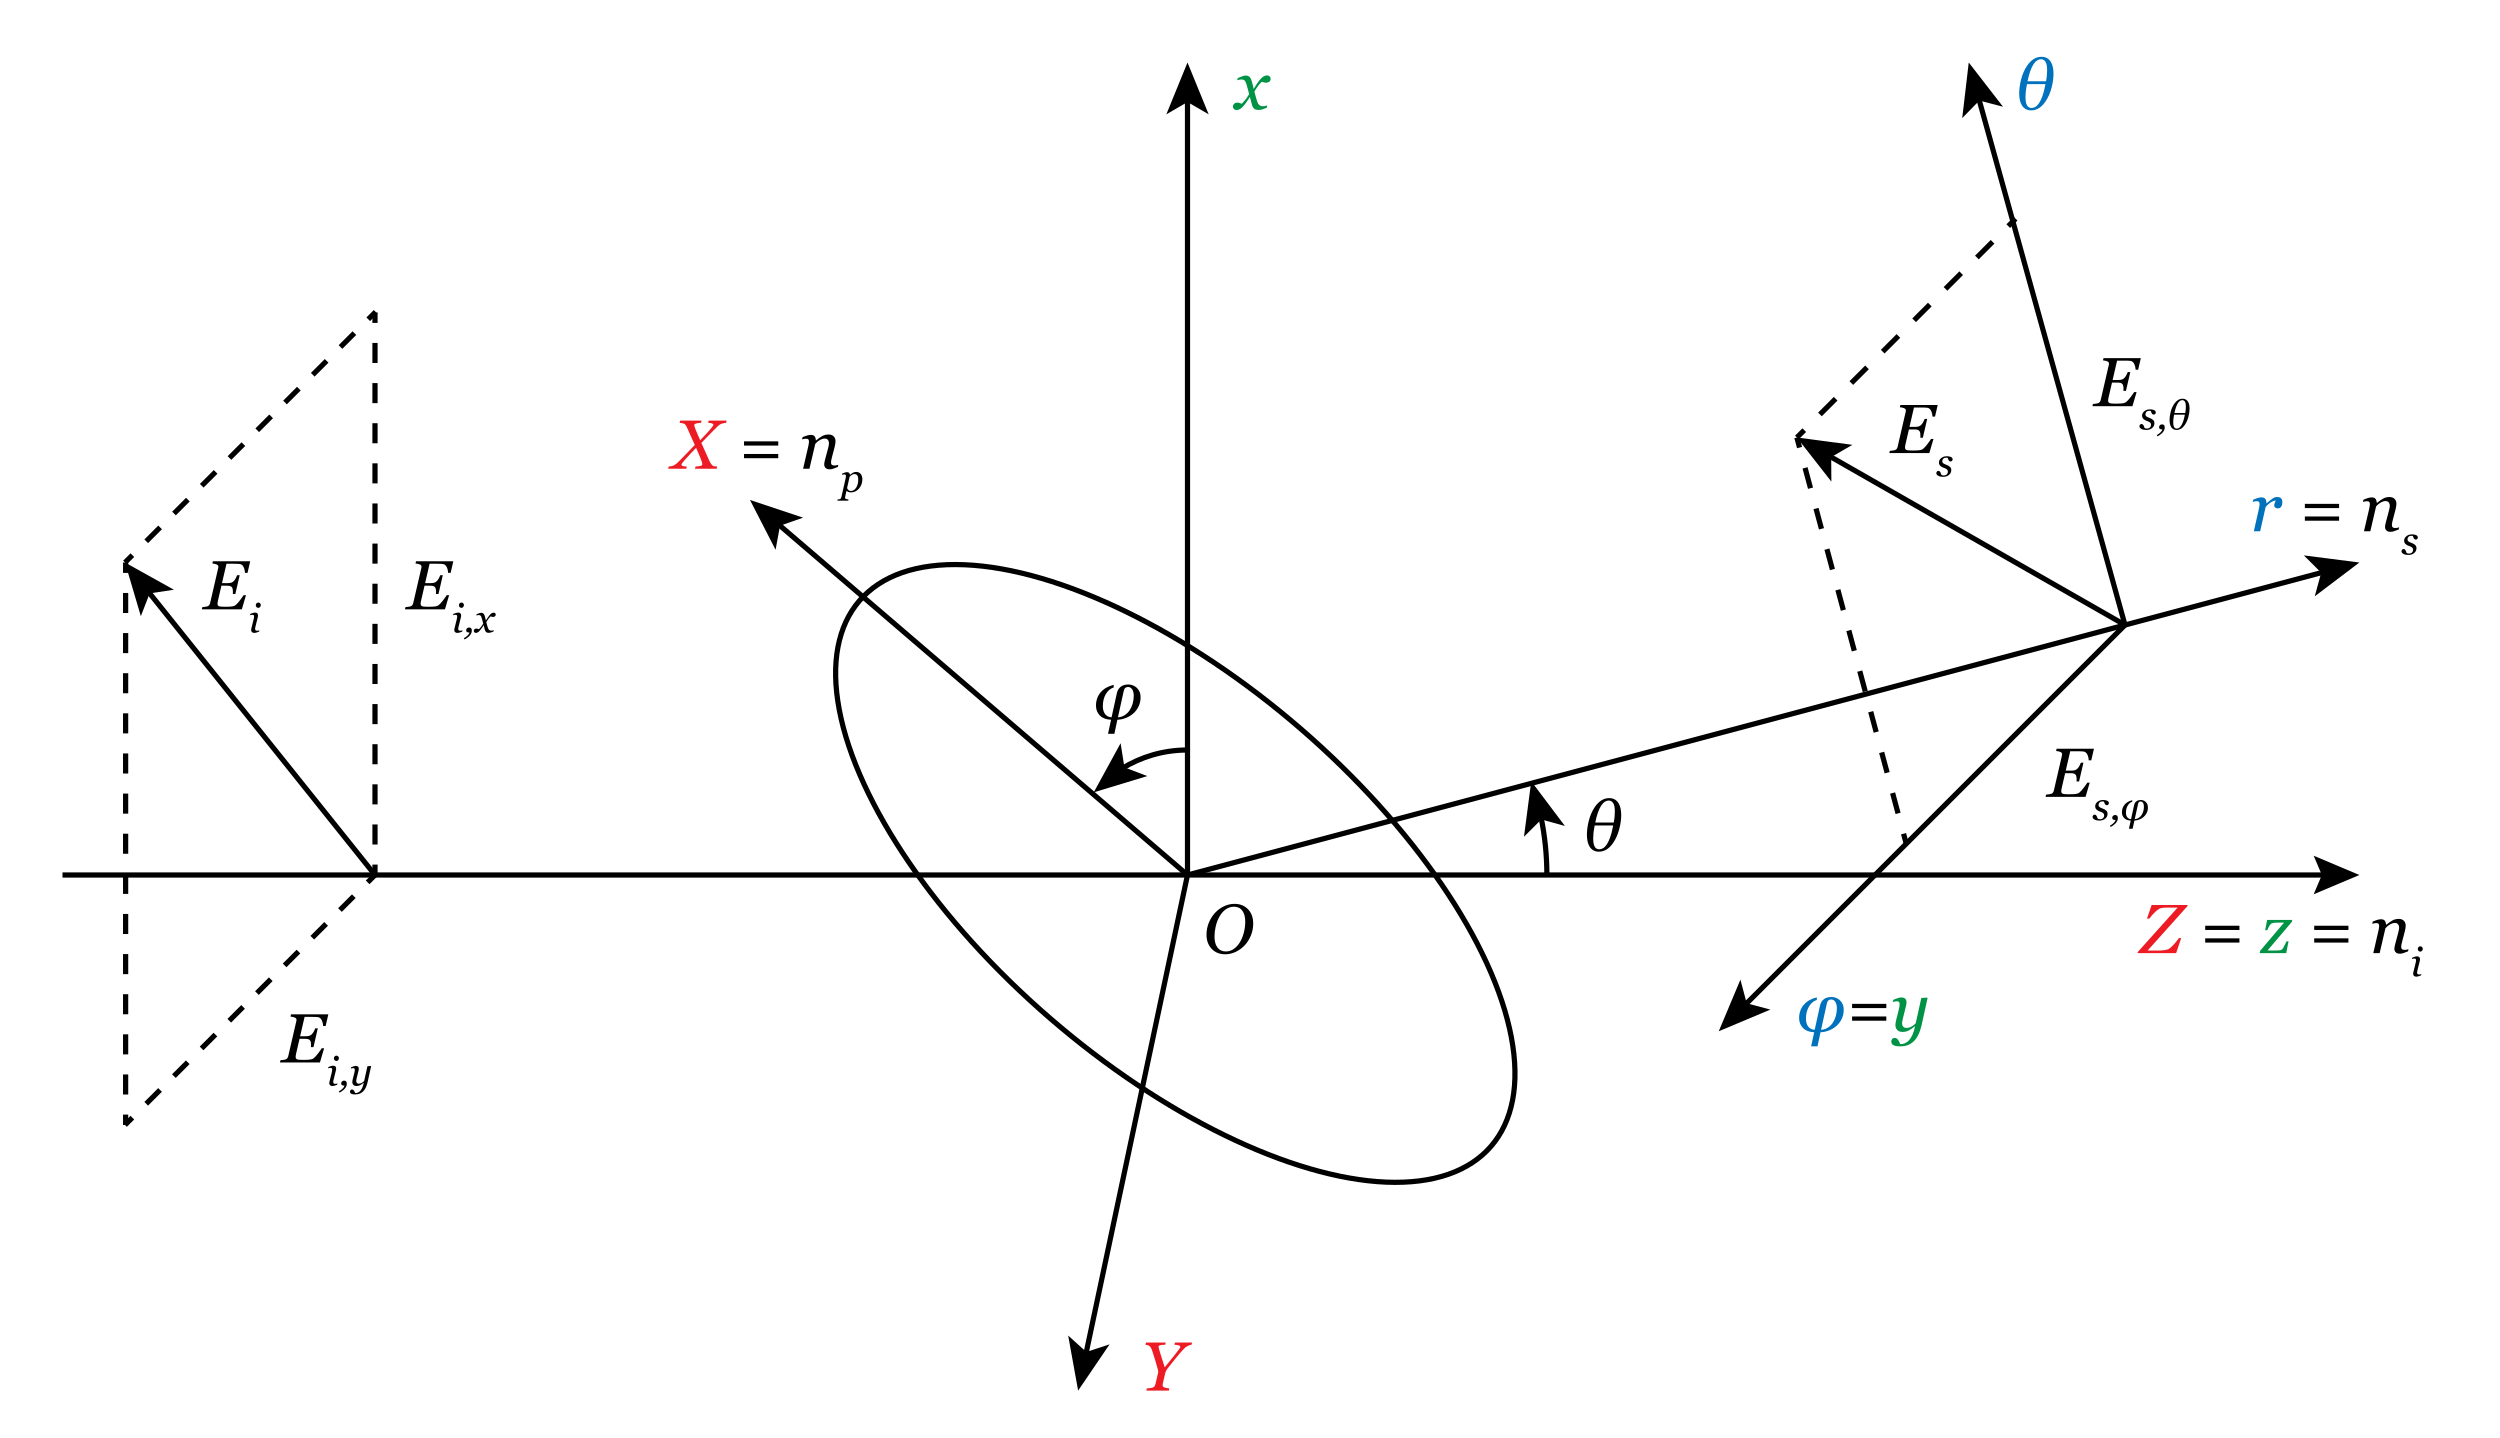 <?xml version="1.0" encoding="utf-8"?>
<!-- Generator: Adobe Illustrator 26.0.3, SVG Export Plug-In . SVG Version: 6.00 Build 0)  -->
<svg version="1.1" id="Layer_1" xmlns="http://www.w3.org/2000/svg" xmlns:xlink="http://www.w3.org/1999/xlink" x="0px" y="0px"
	 viewBox="0 0 1440 828" style="enable-background:new 0 0 1440 828;" xml:space="preserve">
<style type="text/css">
	.st0{fill:none;}
	.st1{fill:none;stroke:#000000;stroke-miterlimit:10;}
	.st2{fill:none;stroke:#000000;stroke-width:3;stroke-miterlimit:10;}
	.st3{fill:none;stroke:#000000;stroke-width:3;stroke-miterlimit:10;stroke-dasharray:11.556,11.556;}
	.st4{fill:none;stroke:#000000;stroke-width:3;stroke-miterlimit:10;stroke-dasharray:11.303,11.303;}
	.st5{fill:none;stroke:#000000;stroke-width:3;stroke-miterlimit:10;stroke-dasharray:12.123,12.123;}
	.st6{fill:none;stroke:#000000;stroke-width:3;stroke-miterlimit:10;stroke-dasharray:12.784,12.784;}
	.st7{fill:none;stroke:#000000;stroke-width:3;stroke-miterlimit:10;stroke-dasharray:11.273,11.273;}
	.st8{fill:#009245;}
	.st9{fill:#0071BC;}
	.st10{fill:#ED1C24;}
</style>
<g>
	<path class="st0" d="M448.5,284.5"/>
</g>
<path class="st1" d="M-201.5,145.5"/>
<path class="st1" d="M42.5,223.5"/>
<g>
	<g>
		<line class="st2" x1="36" y1="504" x2="1341.09" y2="504"/>
		<g>
			<polygon points="1332.67,515.11 1337.38,504 1332.67,492.89 1359,504 			"/>
		</g>
	</g>
</g>
<g>
	<g>
		<line class="st2" x1="684" y1="503.5" x2="684" y2="57.18"/>
		<g>
			<polygon points="684,36 696.2,65.85 684,58.77 671.81,65.85 			"/>
		</g>
	</g>
</g>
<g>
	<g>
		<line class="st2" x1="684" y1="504" x2="1338.53" y2="329.46"/>
		<g>
			<polygon points="1359,324 1333.3,343.48 1337,329.87 1327.02,319.91 			"/>
		</g>
	</g>
</g>
<g>
	<path class="st0" d="M1148.5,382.27"/>
</g>
<line class="st2" x1="1550.62" y1="-54.5" x2="1549.63" y2="-55.5"/>
<g>
	<g>
		<line class="st2" x1="1224" y1="360" x2="1139.67" y2="56.41"/>
		<g>
			<polygon points="1134,36 1153.74,61.49 1140.09,57.93 1130.24,68.02 			"/>
		</g>
	</g>
</g>
<g>
	<g>
		<line class="st2" x1="1224" y1="360" x2="1004.98" y2="579.02"/>
		<g>
			<polygon points="990,594 1002.48,564.27 1006.1,577.9 1019.73,581.52 			"/>
		</g>
	</g>
</g>
<g>
	<g>
		<line class="st2" x1="72.36" y1="648" x2="72.36" y2="642"/>
		<line class="st3" x1="72.36" y1="630.44" x2="72.36" y2="335.78"/>
		<line class="st2" x1="72.36" y1="330" x2="72.36" y2="324"/>
	</g>
</g>
<g>
	<g>
		<line class="st2" x1="216.36" y1="179.64" x2="212.11" y2="183.89"/>
		<line class="st4" x1="204.12" y1="191.88" x2="80.24" y2="315.76"/>
		<line class="st2" x1="76.24" y1="319.76" x2="72" y2="324"/>
	</g>
</g>
<g>
	<g>
		<line class="st2" x1="684" y1="504" x2="448.08" y2="301.78"/>
		<g>
			<polygon points="432,288 462.6,298.16 449.28,302.82 446.73,316.68 			"/>
		</g>
	</g>
</g>
<g>
	<g>
		<line class="st2" x1="216" y1="504" x2="85.23" y2="340.54"/>
		<g>
			<polygon points="72,324 100.17,339.69 86.22,341.78 81.12,354.92 			"/>
		</g>
	</g>
</g>
<g>
	<g>
		<line class="st2" x1="1098" y1="486" x2="1096.44" y2="480.21"/>
		<line class="st5" x1="1093.29" y1="468.5" x2="1038.14" y2="263.65"/>
		<line class="st2" x1="1036.56" y1="257.79" x2="1035" y2="252"/>
	</g>
</g>
<g>
	<g>
		<line class="st2" x1="1161" y1="126" x2="1156.76" y2="130.24"/>
		<line class="st6" x1="1147.72" y1="139.28" x2="1043.76" y2="243.24"/>
		<line class="st2" x1="1039.24" y1="247.76" x2="1035" y2="252"/>
	</g>
</g>
<g>
	<g>
		<line class="st2" x1="1224" y1="360" x2="1053.39" y2="262.51"/>
		<g>
			<polygon points="1035,252 1066.97,256.22 1054.77,263.29 1054.87,277.4 			"/>
		</g>
	</g>
</g>
<ellipse transform="matrix(0.654 -0.757 0.757 0.654 -146.362 686.311)" class="st2" cx="676.63" cy="503.06" rx="110.24" ry="240.27"/>
<g>
	<g>
		<line class="st2" x1="216" y1="504" x2="216" y2="498"/>
		<line class="st3" x1="216" y1="486.44" x2="216" y2="191.78"/>
		<line class="st2" x1="216" y1="186" x2="216" y2="180"/>
	</g>
</g>
<g>
	<g>
		<line class="st2" x1="216" y1="504" x2="211.76" y2="508.24"/>
		<line class="st7" x1="203.79" y1="516.21" x2="80.23" y2="639.77"/>
		<line class="st2" x1="76.24" y1="643.76" x2="72" y2="648"/>
	</g>
</g>
<g>
	<path class="st8" d="M731.88,45.44c-0.01,0.76-0.29,1.31-0.83,1.67c-0.54,0.36-1.13,0.54-1.77,0.54c-0.39,0-0.83-0.07-1.33-0.21
		c-0.49-0.14-0.88-0.25-1.17-0.34c-0.59,0.52-1.27,1.29-2.04,2.3s-1.51,2.14-2.2,3.36c0.31,1.24,0.59,2.29,0.84,3.17
		c0.25,0.88,0.51,1.76,0.8,2.65c0.25,0.79,0.63,1.43,1.16,1.9c0.53,0.48,1.22,0.71,2.08,0.71c0.31,0,0.74-0.04,1.29-0.13
		c0.55-0.09,0.97-0.19,1.27-0.3l-0.35,1.3c-1.25,0.52-2.19,0.87-2.82,1.02c-0.63,0.16-1.31,0.24-2.04,0.24
		c-0.91,0-1.66-0.21-2.26-0.62c-0.59-0.42-1.07-1.28-1.44-2.58c-0.26-0.95-0.47-1.75-0.64-2.39s-0.32-1.29-0.48-1.92
		c-0.6,0.9-1.09,1.66-1.48,2.29c-0.39,0.63-1.04,1.5-1.95,2.61c-0.79,0.96-1.52,1.65-2.19,2.05s-1.34,0.61-2.03,0.61
		c-0.61,0-1.12-0.18-1.51-0.54s-0.6-0.86-0.6-1.49c0-0.61,0.23-1.14,0.7-1.57c0.47-0.44,1.11-0.65,1.93-0.65
		c0.42,0,0.82,0.08,1.22,0.22c0.4,0.15,0.81,0.29,1.24,0.42c0.49-0.47,1.15-1.2,1.96-2.19c0.81-0.99,1.57-2.12,2.27-3.38
		c-0.25-0.92-0.52-1.94-0.81-3.05c-0.29-1.11-0.57-2.08-0.83-2.91c-0.34-1.05-0.73-1.72-1.17-2.02c-0.44-0.3-1.01-0.45-1.7-0.45
		c-0.38,0-0.78,0.05-1.2,0.16c-0.42,0.1-0.82,0.21-1.18,0.31l0.37-1.3c1-0.42,1.9-0.76,2.71-1.03c0.8-0.27,1.34-0.4,1.63-0.4
		c0.9,0,1.64,0.22,2.24,0.65c0.59,0.44,1.06,1.28,1.42,2.53c0.4,1.45,0.64,2.33,0.71,2.65c0.07,0.32,0.21,0.95,0.42,1.88
		c0.62-0.96,1.13-1.78,1.52-2.44s1.03-1.54,1.91-2.64c0.82-1.03,1.58-1.73,2.28-2.12c0.7-0.38,1.36-0.58,2-0.58
		c0.57,0,1.06,0.19,1.46,0.56C731.7,44.38,731.89,44.86,731.88,45.44z"/>
</g>
<g>
	<path class="st9" d="M1061.97,581.69c0,1.92-0.39,3.68-1.17,5.27c-0.78,1.6-1.8,2.94-3.05,4.02c-1.26,1.1-2.69,1.96-4.29,2.58
		c-1.59,0.63-3.21,0.96-4.85,1.02l-1.73,8.09h-3.66l1.75-8.09c-2.8-0.12-4.94-0.93-6.44-2.45c-1.49-1.51-2.24-3.41-2.24-5.7
		c0-3.03,0.92-5.59,2.74-7.7c1.83-2.11,4.31-3.53,7.45-4.26v1.5c-1.84,0.56-3.34,1.82-4.5,3.78s-1.75,4.31-1.75,7.05
		c0,1.88,0.45,3.4,1.35,4.55c0.9,1.16,2.13,1.75,3.69,1.79l3.05-13.9c0.22-1,0.57-1.82,1.03-2.45c0.47-0.63,0.98-1.12,1.54-1.49
		c0.55-0.37,1.19-0.63,1.93-0.8c0.74-0.17,1.42-0.25,2.05-0.25c0.86,0,1.7,0.15,2.54,0.45c0.83,0.3,1.58,0.74,2.24,1.33
		c0.69,0.61,1.25,1.37,1.67,2.28C1061.76,579.24,1061.97,580.36,1061.97,581.69z M1058.03,580.77c0-1.59-0.3-2.83-0.91-3.73
		c-0.61-0.89-1.4-1.34-2.39-1.34c-0.62,0-1.14,0.18-1.57,0.53c-0.43,0.35-0.74,1.02-0.95,2l-3.28,14.94
		c1.51-0.1,2.84-0.54,3.99-1.31c1.15-0.77,2.09-1.72,2.82-2.84c0.75-1.16,1.32-2.45,1.71-3.87
		C1057.84,583.73,1058.03,582.27,1058.03,580.77z"/>
	<path d="M1086.52,580.66h-19.71v-2.44h19.71V580.66z M1086.52,587.93h-19.71v-2.44h19.71V587.93z"/>
	<path class="st8" d="M1103.05,591.17h-0.12c-1.2,1-2.34,1.79-3.42,2.36c-1.08,0.57-2.31,0.86-3.69,0.86
		c-1.25,0-2.24-0.36-2.97-1.08s-1.09-1.67-1.09-2.84c0-0.31,0.03-0.68,0.08-1.11s0.18-1.07,0.37-1.91l1.52-6.09
		c0.14-0.59,0.25-1.1,0.33-1.53c0.08-0.44,0.12-0.86,0.12-1.26c0-0.73-0.12-1.21-0.36-1.46c-0.24-0.24-0.73-0.36-1.47-0.36
		c-0.29,0-0.65,0.05-1.09,0.16c-0.44,0.11-0.79,0.2-1.03,0.27l0.29-1.26c1.02-0.46,1.91-0.81,2.69-1.04
		c0.78-0.24,1.4-0.35,1.87-0.35c1.04,0,1.81,0.23,2.31,0.7c0.5,0.47,0.75,1.17,0.75,2.11c0,0.23-0.03,0.55-0.08,0.96
		c-0.05,0.4-0.13,0.81-0.23,1.21l-1.77,7.13c-0.13,0.55-0.24,1.06-0.33,1.53c-0.09,0.48-0.14,0.84-0.14,1.08
		c0,0.87,0.21,1.56,0.64,2.07s1.05,0.76,1.87,0.76c0.95,0,1.88-0.23,2.79-0.7c0.91-0.47,1.76-1.11,2.55-1.93l3.23-14.61l3.37-0.23
		l0.23,0.29l-3.36,15.29c-0.5,2.24-1.13,4.15-1.9,5.74c-0.77,1.59-1.67,2.87-2.7,3.85c-1.08,1.03-2.25,1.77-3.5,2.23
		c-1.25,0.46-2.68,0.68-4.28,0.68c-1.11,0-1.99-0.08-2.64-0.23s-1.17-0.37-1.54-0.64c-0.38-0.26-0.63-0.55-0.76-0.88
		c-0.13-0.33-0.2-0.65-0.2-0.98c0-0.56,0.17-1.05,0.51-1.48s0.83-0.64,1.47-0.64c0.48,0,0.89,0.14,1.23,0.41
		c0.34,0.27,0.61,0.57,0.82,0.9c0.23,0.35,0.45,0.75,0.64,1.19c0.2,0.44,0.35,0.79,0.47,1.05h0.47c0.74,0,1.53-0.18,2.35-0.55
		c0.83-0.37,1.59-0.93,2.28-1.7c0.74-0.83,1.41-1.91,2-3.22C1102.23,594.58,1102.7,593,1103.05,591.17z"/>
</g>
<g>
	<path class="st9" d="M1182.82,42.49c0,2.54-0.39,5.28-1.17,8.21c-0.78,2.94-1.92,5.51-3.42,7.72c-1.3,1.89-2.64,3.22-4.01,3.99
		s-2.8,1.16-4.27,1.16c-1.22,0-2.28-0.26-3.16-0.77s-1.6-1.21-2.15-2.08c-0.56-0.9-0.96-1.94-1.21-3.12
		c-0.25-1.18-0.37-2.45-0.37-3.81c0-2.45,0.36-5.13,1.09-8.04s1.88-5.54,3.44-7.88c1.07-1.59,2.3-2.84,3.69-3.77
		c1.39-0.92,2.94-1.39,4.63-1.39c1.25,0,2.31,0.26,3.19,0.77c0.88,0.51,1.59,1.21,2.14,2.1c0.55,0.87,0.95,1.89,1.2,3.07
		S1182.82,41.11,1182.82,42.49z M1178.19,48.45h-10.64l-0.14,0.72c-0.29,1.48-0.48,2.76-0.58,3.84s-0.15,2.04-0.15,2.9
		c0,2.12,0.29,3.7,0.86,4.74s1.46,1.55,2.66,1.55c0.74,0,1.48-0.22,2.23-0.67s1.45-1.17,2.11-2.18c0.66-1.03,1.3-2.35,1.89-3.97
		s1.14-3.69,1.62-6.2L1178.19,48.45z M1179.14,40.29c0-2.19-0.32-3.76-0.96-4.73c-0.64-0.96-1.49-1.45-2.56-1.45
		c-0.73,0-1.45,0.22-2.17,0.65c-0.72,0.44-1.42,1.17-2.11,2.2c-0.68,0.99-1.31,2.3-1.89,3.93c-0.59,1.63-1.11,3.59-1.58,5.9h10.64
		c0.25-1.31,0.41-2.49,0.5-3.53S1179.14,41.24,1179.14,40.29z"/>
</g>
<g>
	<path d="M144.11,323.29l-1.54,6.68h-1.46c-0.08-1.38-0.37-2.54-0.87-3.48c-0.5-0.94-1.18-1.47-2.02-1.6
		c-0.39-0.05-0.87-0.09-1.43-0.12c-0.56-0.03-1.19-0.04-1.89-0.04h-4.45l-2.58,11.15h3.13c0.97,0,1.72-0.09,2.25-0.28
		c0.54-0.19,1.01-0.5,1.43-0.95c0.39-0.39,0.77-0.93,1.14-1.61s0.63-1.26,0.78-1.73h1.46l-2.5,10.82h-1.46
		c0-0.14,0.01-0.32,0.03-0.52c0.02-0.2,0.03-0.42,0.03-0.65c0-0.48-0.03-0.94-0.1-1.39c-0.06-0.44-0.16-0.77-0.27-0.98
		c-0.27-0.51-0.66-0.84-1.17-1s-1.17-0.23-1.98-0.23h-3.11l-1.96,8.48c-0.08,0.32-0.14,0.66-0.2,1.02
		c-0.05,0.37-0.08,0.65-0.08,0.86c0,0.72,0.26,1.2,0.77,1.43c0.52,0.23,1.65,0.35,3.41,0.35c2.19,0,3.68-0.08,4.46-0.23
		s1.36-0.39,1.74-0.69c0.74-0.6,1.61-1.56,2.61-2.88c1-1.32,1.67-2.28,2-2.88h1.41l-2.4,8.16h-23.03l0.29-1.29
		c0.4-0.03,0.94-0.08,1.6-0.17c0.66-0.08,1.11-0.17,1.35-0.26c0.46-0.17,0.8-0.42,1.04-0.76c0.24-0.34,0.41-0.74,0.5-1.19
		l4.65-20.12c0.03-0.1,0.05-0.22,0.07-0.35c0.02-0.13,0.03-0.25,0.03-0.37c0-0.26-0.06-0.49-0.17-0.7c-0.11-0.21-0.31-0.38-0.6-0.53
		c-0.31-0.17-0.76-0.32-1.33-0.45c-0.57-0.13-1.02-0.21-1.35-0.23l0.29-1.29H144.11z"/>
	<path d="M149.41,363.08l-0.17,0.73c-0.7,0.28-1.26,0.48-1.67,0.59c-0.42,0.11-0.77,0.17-1.07,0.17c-0.61,0-1.06-0.16-1.37-0.47
		s-0.46-0.7-0.46-1.17c0-0.17,0.02-0.36,0.05-0.55c0.03-0.19,0.08-0.43,0.15-0.72l1.2-4.84c0.06-0.27,0.12-0.55,0.18-0.85
		c0.06-0.3,0.09-0.56,0.09-0.78c0-0.43-0.07-0.71-0.21-0.85c-0.14-0.14-0.43-0.21-0.86-0.21c-0.17,0-0.39,0.03-0.67,0.08
		c-0.28,0.05-0.49,0.1-0.63,0.14l0.17-0.73c0.59-0.27,1.12-0.46,1.59-0.59c0.47-0.13,0.84-0.19,1.12-0.19
		c0.62,0,1.07,0.15,1.35,0.44s0.42,0.7,0.42,1.2c0,0.14-0.02,0.32-0.05,0.56c-0.03,0.24-0.08,0.47-0.14,0.71l-1.21,4.84
		c-0.08,0.3-0.14,0.59-0.2,0.87c-0.06,0.28-0.08,0.52-0.08,0.7c0,0.43,0.1,0.73,0.29,0.89c0.19,0.16,0.51,0.24,0.94,0.24
		c0.14,0,0.35-0.02,0.62-0.06C149.06,363.18,149.26,363.13,149.41,363.08z M150.22,348.52c0,0.43-0.14,0.81-0.42,1.13
		c-0.28,0.32-0.63,0.48-1.05,0.48c-0.39,0-0.72-0.15-1-0.46c-0.28-0.31-0.42-0.66-0.42-1.05c0-0.42,0.14-0.78,0.42-1.09
		c0.28-0.31,0.61-0.47,1-0.47c0.43,0,0.79,0.15,1.06,0.44C150.08,347.79,150.22,348.13,150.22,348.52z"/>
</g>
<g>
	<path d="M1116.11,233.29l-1.54,6.68h-1.46c-0.08-1.38-0.37-2.54-0.87-3.48c-0.5-0.94-1.18-1.47-2.02-1.6
		c-0.39-0.05-0.87-0.09-1.43-0.12c-0.56-0.03-1.19-0.04-1.89-0.04h-4.45l-2.58,11.15h3.13c0.96,0,1.72-0.09,2.25-0.28
		c0.54-0.19,1.01-0.5,1.43-0.95c0.39-0.39,0.77-0.93,1.14-1.61s0.63-1.26,0.78-1.73h1.46l-2.5,10.82h-1.46
		c0-0.14,0.01-0.32,0.03-0.52c0.02-0.2,0.03-0.42,0.03-0.65c0-0.48-0.03-0.94-0.1-1.39c-0.06-0.44-0.16-0.77-0.27-0.98
		c-0.27-0.51-0.66-0.84-1.17-1s-1.17-0.23-1.98-0.23h-3.11l-1.96,8.48c-0.08,0.32-0.14,0.66-0.2,1.02
		c-0.05,0.37-0.08,0.65-0.08,0.86c0,0.72,0.26,1.2,0.77,1.43s1.65,0.35,3.41,0.35c2.19,0,3.68-0.08,4.46-0.23s1.36-0.39,1.74-0.69
		c0.74-0.6,1.61-1.56,2.61-2.88c1-1.32,1.67-2.28,2-2.88h1.41l-2.4,8.16h-23.03l0.29-1.29c0.4-0.03,0.94-0.08,1.6-0.17
		c0.66-0.08,1.11-0.17,1.35-0.26c0.46-0.17,0.8-0.42,1.04-0.76c0.24-0.34,0.41-0.74,0.5-1.19l4.65-20.12
		c0.03-0.1,0.05-0.22,0.07-0.35c0.02-0.13,0.03-0.25,0.03-0.37c0-0.26-0.06-0.49-0.17-0.7c-0.11-0.21-0.31-0.38-0.6-0.53
		c-0.31-0.17-0.75-0.32-1.33-0.45c-0.57-0.13-1.02-0.21-1.35-0.23l0.29-1.29H1116.11z"/>
	<path d="M1119.25,274.66c-1.12,0-2.06-0.2-2.81-0.6c-0.75-0.4-1.12-0.92-1.12-1.57c0-0.3,0.11-0.59,0.33-0.85s0.49-0.4,0.81-0.4
		c0.3,0,0.55,0.07,0.73,0.21c0.19,0.14,0.33,0.31,0.44,0.5c0.11,0.2,0.21,0.43,0.3,0.71c0.09,0.27,0.16,0.5,0.22,0.67
		c0.11,0.13,0.27,0.25,0.47,0.36s0.49,0.17,0.87,0.17c0.82,0,1.44-0.21,1.86-0.62c0.42-0.41,0.63-0.97,0.63-1.67
		c0-0.52-0.2-0.93-0.59-1.24c-0.39-0.31-0.98-0.59-1.76-0.85c-0.28-0.09-0.61-0.23-0.99-0.42c-0.38-0.19-0.68-0.39-0.91-0.6
		c-0.27-0.24-0.49-0.53-0.66-0.87c-0.17-0.33-0.25-0.73-0.25-1.19c0-0.97,0.43-1.82,1.3-2.53c0.87-0.71,1.94-1.07,3.21-1.07
		c0.3,0,0.62,0.02,0.96,0.05s0.72,0.11,1.13,0.25c0.36,0.12,0.66,0.3,0.91,0.54c0.25,0.24,0.38,0.55,0.38,0.93
		c0,0.31-0.1,0.59-0.31,0.85s-0.48,0.38-0.83,0.38c-0.28,0-0.51-0.06-0.69-0.18c-0.18-0.12-0.33-0.28-0.46-0.49s-0.22-0.42-0.3-0.66
		s-0.16-0.47-0.25-0.69c-0.14-0.06-0.27-0.1-0.39-0.13c-0.11-0.02-0.27-0.03-0.46-0.03c-0.74,0-1.31,0.2-1.69,0.6
		c-0.38,0.4-0.58,0.87-0.58,1.42c0,0.53,0.17,0.93,0.52,1.2c0.34,0.27,0.92,0.55,1.71,0.84c1.03,0.37,1.78,0.8,2.25,1.28
		c0.47,0.48,0.7,1.07,0.7,1.78c0,1.16-0.44,2.1-1.33,2.82C1121.73,274.3,1120.61,274.66,1119.25,274.66z"/>
</g>
<g>
	<path d="M261.11,323.29l-1.54,6.68h-1.46c-0.08-1.38-0.37-2.54-0.87-3.48c-0.5-0.94-1.18-1.47-2.02-1.6
		c-0.39-0.05-0.87-0.09-1.43-0.12c-0.56-0.03-1.19-0.04-1.89-0.04h-4.45l-2.58,11.15h3.13c0.97,0,1.72-0.09,2.25-0.28
		c0.54-0.19,1.01-0.5,1.43-0.95c0.39-0.39,0.77-0.93,1.14-1.61s0.63-1.26,0.78-1.73h1.46l-2.5,10.82h-1.46
		c0-0.14,0.01-0.32,0.03-0.52c0.02-0.2,0.03-0.42,0.03-0.65c0-0.48-0.03-0.94-0.1-1.39c-0.06-0.44-0.16-0.77-0.27-0.98
		c-0.27-0.51-0.66-0.84-1.17-1s-1.17-0.23-1.98-0.23h-3.11l-1.96,8.48c-0.08,0.32-0.14,0.66-0.2,1.02
		c-0.05,0.37-0.08,0.65-0.08,0.86c0,0.72,0.26,1.2,0.77,1.43c0.52,0.23,1.65,0.35,3.41,0.35c2.19,0,3.68-0.08,4.46-0.23
		s1.36-0.39,1.74-0.69c0.74-0.6,1.61-1.56,2.61-2.88c1-1.32,1.67-2.28,2-2.88h1.41l-2.4,8.16h-23.03l0.29-1.29
		c0.4-0.03,0.94-0.08,1.6-0.17c0.66-0.08,1.11-0.17,1.35-0.26c0.46-0.17,0.8-0.42,1.04-0.76c0.24-0.34,0.41-0.74,0.5-1.19
		l4.65-20.12c0.03-0.1,0.05-0.22,0.07-0.35c0.02-0.13,0.03-0.25,0.03-0.37c0-0.26-0.06-0.49-0.17-0.7c-0.11-0.21-0.31-0.38-0.6-0.53
		c-0.31-0.17-0.76-0.32-1.33-0.45c-0.57-0.13-1.02-0.21-1.35-0.23l0.29-1.29H261.11z"/>
	<path d="M266.41,363.08l-0.17,0.73c-0.7,0.28-1.26,0.48-1.67,0.59c-0.42,0.11-0.77,0.17-1.07,0.17c-0.61,0-1.06-0.16-1.37-0.47
		s-0.46-0.7-0.46-1.17c0-0.17,0.02-0.36,0.05-0.55c0.03-0.19,0.08-0.43,0.15-0.72l1.2-4.84c0.06-0.27,0.12-0.55,0.18-0.85
		c0.06-0.3,0.09-0.56,0.09-0.78c0-0.43-0.07-0.71-0.21-0.85c-0.14-0.14-0.43-0.21-0.86-0.21c-0.17,0-0.39,0.03-0.67,0.08
		c-0.28,0.05-0.49,0.1-0.63,0.14l0.17-0.73c0.59-0.27,1.12-0.46,1.59-0.59c0.47-0.13,0.84-0.19,1.12-0.19
		c0.62,0,1.07,0.15,1.35,0.44s0.42,0.7,0.42,1.2c0,0.14-0.02,0.32-0.05,0.56c-0.03,0.24-0.08,0.47-0.14,0.71l-1.21,4.84
		c-0.08,0.3-0.14,0.59-0.2,0.87c-0.06,0.28-0.08,0.52-0.08,0.7c0,0.43,0.1,0.73,0.29,0.89c0.19,0.16,0.51,0.24,0.94,0.24
		c0.14,0,0.35-0.02,0.62-0.06C266.06,363.18,266.26,363.13,266.41,363.08z M267.22,348.52c0,0.43-0.14,0.81-0.42,1.13
		c-0.28,0.32-0.63,0.48-1.05,0.48c-0.39,0-0.72-0.15-1-0.46c-0.28-0.31-0.42-0.66-0.42-1.05c0-0.42,0.14-0.78,0.42-1.09
		c0.28-0.31,0.61-0.47,1-0.47c0.43,0,0.79,0.15,1.06,0.44C267.08,347.79,267.22,348.13,267.22,348.52z"/>
	<path d="M271.77,363.2c0,0.65-0.15,1.25-0.44,1.8c-0.3,0.56-0.68,1.06-1.14,1.51c-0.44,0.43-0.9,0.8-1.37,1.11
		c-0.47,0.31-0.89,0.55-1.25,0.72l-0.36-0.76c0.35-0.19,0.7-0.4,1.06-0.64c0.36-0.24,0.66-0.48,0.9-0.72
		c0.3-0.3,0.56-0.59,0.77-0.88c0.21-0.29,0.37-0.64,0.5-1.05h-0.54c-0.46,0-0.81-0.12-1.04-0.35c-0.23-0.23-0.35-0.53-0.35-0.91
		c0-0.39,0.15-0.76,0.46-1.09c0.3-0.33,0.71-0.5,1.23-0.5c0.55,0,0.96,0.16,1.21,0.48C271.65,362.26,271.77,362.68,271.77,363.2z"/>
	<path d="M285.53,354.08c-0.01,0.44-0.17,0.77-0.48,0.97c-0.31,0.21-0.66,0.31-1.03,0.31c-0.23,0-0.49-0.04-0.77-0.12
		c-0.29-0.08-0.52-0.15-0.68-0.2c-0.34,0.3-0.74,0.75-1.19,1.34c-0.45,0.59-0.88,1.25-1.28,1.96c0.18,0.72,0.34,1.34,0.49,1.85
		c0.14,0.51,0.3,1.03,0.47,1.54c0.14,0.46,0.37,0.83,0.68,1.11c0.31,0.28,0.71,0.42,1.21,0.42c0.18,0,0.43-0.03,0.75-0.08
		s0.57-0.11,0.74-0.17l-0.21,0.76c-0.73,0.31-1.28,0.5-1.65,0.6c-0.37,0.09-0.77,0.14-1.19,0.14c-0.53,0-0.97-0.12-1.32-0.36
		c-0.35-0.24-0.62-0.74-0.84-1.5c-0.15-0.55-0.28-1.02-0.37-1.4c-0.09-0.38-0.19-0.75-0.28-1.12c-0.35,0.52-0.64,0.97-0.87,1.34
		c-0.23,0.37-0.61,0.88-1.14,1.52c-0.46,0.56-0.89,0.96-1.27,1.2s-0.78,0.35-1.18,0.35c-0.36,0-0.65-0.1-0.88-0.31
		c-0.23-0.21-0.35-0.5-0.35-0.87c0-0.36,0.14-0.66,0.41-0.92s0.65-0.38,1.13-0.38c0.24,0,0.48,0.04,0.71,0.13
		c0.23,0.09,0.47,0.17,0.72,0.24c0.29-0.27,0.67-0.7,1.14-1.28c0.47-0.58,0.92-1.23,1.33-1.97c-0.14-0.54-0.3-1.13-0.47-1.78
		c-0.17-0.65-0.33-1.21-0.48-1.7c-0.2-0.61-0.43-1-0.68-1.17c-0.26-0.17-0.59-0.26-0.99-0.26c-0.22,0-0.45,0.03-0.7,0.09
		c-0.25,0.06-0.48,0.12-0.69,0.18l0.22-0.76c0.58-0.24,1.11-0.45,1.58-0.6c0.47-0.16,0.78-0.23,0.95-0.23c0.52,0,0.96,0.13,1.3,0.38
		c0.35,0.25,0.62,0.75,0.83,1.47c0.24,0.84,0.37,1.36,0.42,1.54c0.04,0.19,0.12,0.55,0.24,1.1c0.36-0.56,0.66-1.04,0.89-1.42
		s0.6-0.9,1.12-1.54c0.48-0.6,0.92-1.01,1.33-1.24c0.41-0.22,0.8-0.34,1.17-0.34c0.33,0,0.62,0.11,0.85,0.32
		S285.53,353.74,285.53,354.08z"/>
</g>
<g>
	<path d="M189.11,584.29l-1.54,6.68h-1.46c-0.08-1.38-0.37-2.54-0.87-3.48c-0.5-0.94-1.18-1.47-2.02-1.6
		c-0.39-0.05-0.87-0.09-1.43-0.12s-1.19-0.04-1.89-0.04h-4.45l-2.58,11.15h3.13c0.97,0,1.72-0.09,2.25-0.28s1.01-0.5,1.43-0.95
		c0.39-0.39,0.77-0.93,1.14-1.61s0.63-1.26,0.78-1.73h1.46l-2.5,10.82h-1.46c0-0.14,0.01-0.32,0.03-0.52s0.03-0.42,0.03-0.65
		c0-0.48-0.03-0.94-0.1-1.39c-0.06-0.44-0.16-0.77-0.27-0.98c-0.27-0.51-0.66-0.84-1.17-1s-1.17-0.23-1.98-0.23h-3.11l-1.96,8.48
		c-0.08,0.32-0.14,0.66-0.2,1.02c-0.05,0.37-0.08,0.65-0.08,0.86c0,0.72,0.26,1.2,0.77,1.43c0.52,0.23,1.65,0.35,3.41,0.35
		c2.19,0,3.68-0.08,4.46-0.24c0.78-0.16,1.36-0.39,1.74-0.69c0.74-0.6,1.61-1.56,2.61-2.88c1-1.32,1.67-2.28,2-2.88h1.41l-2.4,8.16
		h-23.03l0.29-1.29c0.4-0.03,0.94-0.08,1.6-0.17s1.11-0.17,1.35-0.26c0.46-0.17,0.8-0.42,1.04-0.76c0.24-0.34,0.41-0.74,0.5-1.19
		l4.65-20.12c0.03-0.1,0.05-0.22,0.07-0.35s0.03-0.25,0.03-0.37c0-0.26-0.06-0.5-0.17-0.7c-0.11-0.21-0.31-0.38-0.6-0.53
		c-0.31-0.17-0.76-0.32-1.33-0.45c-0.57-0.13-1.02-0.21-1.35-0.23l0.29-1.29H189.11z"/>
	<path d="M194.41,624.08l-0.17,0.73c-0.7,0.28-1.26,0.48-1.67,0.59s-0.77,0.17-1.07,0.17c-0.61,0-1.06-0.16-1.37-0.47
		s-0.46-0.71-0.46-1.17c0-0.17,0.02-0.36,0.05-0.55s0.08-0.43,0.15-0.72l1.2-4.84c0.06-0.27,0.12-0.55,0.18-0.86
		c0.06-0.3,0.09-0.56,0.09-0.78c0-0.42-0.07-0.71-0.21-0.85s-0.43-0.21-0.86-0.21c-0.17,0-0.39,0.03-0.67,0.08
		c-0.28,0.05-0.49,0.1-0.63,0.14l0.17-0.73c0.59-0.27,1.12-0.46,1.59-0.59c0.47-0.13,0.84-0.19,1.12-0.19
		c0.62,0,1.07,0.15,1.35,0.44c0.28,0.3,0.42,0.7,0.42,1.2c0,0.14-0.02,0.32-0.05,0.56c-0.03,0.24-0.08,0.47-0.14,0.71l-1.21,4.84
		c-0.08,0.3-0.14,0.59-0.2,0.87c-0.06,0.29-0.08,0.52-0.08,0.7c0,0.43,0.1,0.73,0.29,0.89c0.19,0.16,0.51,0.24,0.94,0.24
		c0.14,0,0.35-0.02,0.62-0.06C194.06,624.18,194.26,624.13,194.41,624.08z M195.22,609.51c0,0.43-0.14,0.81-0.42,1.13
		c-0.28,0.32-0.63,0.48-1.05,0.48c-0.39,0-0.72-0.15-1-0.46c-0.28-0.31-0.42-0.66-0.42-1.05c0-0.42,0.14-0.78,0.42-1.09
		c0.28-0.31,0.61-0.47,1-0.47c0.43,0,0.79,0.15,1.06,0.44C195.08,608.79,195.22,609.13,195.22,609.51z"/>
	<path d="M199.77,624.2c0,0.64-0.15,1.25-0.44,1.8c-0.3,0.56-0.68,1.06-1.14,1.51c-0.44,0.43-0.9,0.8-1.37,1.11
		c-0.47,0.31-0.89,0.55-1.25,0.72l-0.36-0.76c0.35-0.19,0.7-0.4,1.06-0.64c0.36-0.24,0.66-0.48,0.9-0.72
		c0.3-0.3,0.56-0.59,0.77-0.88c0.21-0.29,0.37-0.64,0.5-1.05h-0.54c-0.46,0-0.81-0.12-1.04-0.35c-0.23-0.23-0.35-0.53-0.35-0.91
		c0-0.39,0.15-0.76,0.46-1.09s0.71-0.5,1.23-0.5c0.55,0,0.96,0.16,1.21,0.48C199.65,623.26,199.77,623.68,199.77,624.2z"/>
	<path d="M209.52,623.67h-0.07c-0.7,0.58-1.36,1.04-1.99,1.38c-0.63,0.33-1.35,0.5-2.15,0.5c-0.73,0-1.31-0.21-1.73-0.63
		c-0.43-0.42-0.64-0.97-0.64-1.66c0-0.18,0.02-0.4,0.05-0.65c0.03-0.25,0.1-0.62,0.22-1.12l0.89-3.55c0.08-0.34,0.15-0.64,0.19-0.89
		c0.05-0.25,0.07-0.5,0.07-0.73c0-0.42-0.07-0.71-0.21-0.85c-0.14-0.14-0.43-0.21-0.86-0.21c-0.17,0-0.38,0.03-0.64,0.1
		c-0.26,0.06-0.46,0.12-0.6,0.15l0.17-0.73c0.59-0.27,1.11-0.47,1.57-0.61c0.45-0.14,0.81-0.21,1.09-0.21
		c0.61,0,1.06,0.14,1.35,0.41c0.29,0.27,0.44,0.68,0.44,1.23c0,0.14-0.02,0.32-0.05,0.56s-0.08,0.47-0.14,0.71l-1.03,4.16
		c-0.08,0.32-0.14,0.62-0.19,0.89s-0.08,0.49-0.08,0.63c0,0.51,0.12,0.91,0.37,1.21s0.61,0.44,1.09,0.44c0.56,0,1.1-0.14,1.63-0.41
		c0.53-0.27,1.02-0.65,1.49-1.13l1.88-8.52l1.97-0.14l0.14,0.17l-1.96,8.92c-0.29,1.31-0.66,2.42-1.11,3.35
		c-0.45,0.93-0.97,1.67-1.57,2.24c-0.63,0.6-1.31,1.03-2.04,1.3s-1.56,0.4-2.49,0.4c-0.65,0-1.16-0.04-1.54-0.14
		c-0.38-0.09-0.68-0.22-0.9-0.38c-0.22-0.15-0.37-0.32-0.44-0.51c-0.08-0.19-0.11-0.38-0.11-0.57c0-0.33,0.1-0.62,0.3-0.87
		c0.2-0.25,0.48-0.38,0.85-0.38c0.28,0,0.52,0.08,0.72,0.24c0.2,0.16,0.36,0.33,0.48,0.52c0.14,0.21,0.26,0.44,0.38,0.69
		c0.11,0.26,0.21,0.46,0.27,0.62h0.27c0.43,0,0.89-0.11,1.37-0.32c0.48-0.21,0.92-0.54,1.33-0.99c0.43-0.49,0.82-1.11,1.17-1.88
		C209.04,625.66,209.32,624.74,209.52,623.67z"/>
</g>
<g>
	<path class="st10" d="M418.52,242.29l-0.29,1.29c-0.34,0.01-0.77,0.06-1.28,0.14c-0.51,0.08-0.97,0.2-1.38,0.37
		c-0.76,0.33-1.33,0.67-1.72,1.04c-0.39,0.36-0.96,0.92-1.72,1.66c-1.15,1.12-2.51,2.5-4.1,4.15s-2.94,3.04-4.06,4.19
		c0.83,1.84,1.56,3.45,2.18,4.85c0.62,1.4,1.43,3.22,2.43,5.46c0.26,0.59,0.59,1.16,0.98,1.72c0.39,0.56,0.73,0.94,1.02,1.13
		c0.26,0.18,0.66,0.3,1.19,0.34c0.53,0.05,0.98,0.08,1.33,0.09L412.8,270h-12.48l0.29-1.29c0.77-0.01,1.61-0.1,2.53-0.26
		c0.92-0.16,1.38-0.48,1.38-0.97c0-0.35-0.09-0.84-0.28-1.45c-0.19-0.62-0.4-1.21-0.63-1.78c-0.33-0.81-0.73-1.79-1.22-2.96
		c-0.49-1.17-0.97-2.28-1.44-3.33c-0.95,0.96-2.07,2.13-3.35,3.5c-1.29,1.38-2.4,2.6-3.35,3.68c-0.55,0.62-0.97,1.14-1.26,1.56
		c-0.29,0.42-0.44,0.72-0.44,0.92c0,0.46,0.31,0.75,0.93,0.88c0.62,0.13,1.33,0.2,2.12,0.21l-0.29,1.29h-10.44l0.29-1.29
		c0.34-0.03,0.77-0.07,1.3-0.15c0.53-0.07,0.98-0.19,1.36-0.36c0.74-0.35,1.38-0.75,1.9-1.2s1.04-0.94,1.55-1.47
		c1.24-1.29,2.66-2.75,4.27-4.39c1.61-1.64,3.16-3.25,4.66-4.84c-0.53-1.2-1.21-2.71-2.02-4.54c-0.81-1.82-1.55-3.48-2.22-4.97
		c-0.39-0.87-0.69-1.48-0.9-1.82c-0.21-0.34-0.57-0.64-1.07-0.9c-0.25-0.13-0.65-0.24-1.2-0.33c-0.55-0.09-0.99-0.15-1.32-0.18
		l0.29-1.29h12.34l-0.29,1.29c-1.11,0.04-2.03,0.15-2.77,0.34c-0.74,0.19-1.11,0.47-1.11,0.85c0,0.42,0.09,0.88,0.26,1.39
		c0.18,0.51,0.41,1.12,0.71,1.83c0.43,1.03,0.78,1.86,1.05,2.5c0.27,0.64,0.72,1.68,1.36,3.11c1.39-1.46,2.62-2.75,3.69-3.9
		s1.98-2.18,2.72-3.12c0.42-0.53,0.72-0.93,0.9-1.2c0.18-0.27,0.27-0.5,0.27-0.69c0-0.38-0.31-0.65-0.93-0.83s-1.31-0.27-2.06-0.28
		l0.29-1.29H418.52z"/>
	<path d="M448.27,256.66h-19.71v-2.44h19.71V256.66z M448.27,263.93h-19.71v-2.44h19.71V263.93z"/>
	<path d="M482.88,267.73l-0.29,1.25c-1.18,0.47-2.09,0.81-2.74,1.03c-0.65,0.21-1.31,0.32-1.98,0.32c-1.05,0-1.83-0.27-2.35-0.81
		c-0.52-0.54-0.78-1.21-0.78-2c0-0.29,0.03-0.6,0.08-0.95c0.05-0.35,0.14-0.75,0.26-1.22l1.93-7.29c0.14-0.56,0.26-1.07,0.34-1.52
		c0.08-0.46,0.13-0.82,0.13-1.1c0-0.87-0.21-1.56-0.62-2.07s-1.03-0.76-1.84-0.76c-0.79,0-1.67,0.26-2.65,0.78
		c-0.98,0.52-1.91,1.28-2.77,2.27L466.23,270h-3.65l2.93-12.67c0.06-0.31,0.16-0.77,0.28-1.36c0.12-0.59,0.19-1.07,0.19-1.44
		c0-0.73-0.12-1.22-0.37-1.47c-0.25-0.25-0.75-0.37-1.49-0.37c-0.29,0-0.66,0.05-1.1,0.15s-0.79,0.18-1.04,0.24l0.29-1.25
		c1.02-0.46,1.92-0.79,2.71-1.02c0.79-0.22,1.46-0.33,2.02-0.33c1.03,0,1.77,0.28,2.22,0.84c0.44,0.56,0.68,1.34,0.71,2.33h0.12
		c1.43-1.15,2.66-2,3.7-2.55c1.04-0.55,2.22-0.83,3.54-0.83c1.25,0,2.22,0.36,2.92,1.08c0.7,0.72,1.05,1.67,1.05,2.85
		c0,0.23-0.04,0.65-0.11,1.25c-0.07,0.6-0.19,1.19-0.34,1.78l-1.64,6.28c-0.12,0.42-0.23,0.9-0.34,1.44
		c-0.11,0.54-0.17,0.96-0.17,1.26c0,0.74,0.16,1.25,0.49,1.52c0.33,0.27,0.86,0.4,1.6,0.4c0.25,0,0.6-0.04,1.06-0.13
		C482.28,267.91,482.63,267.83,482.88,267.73z"/>
	<path d="M496.72,276.17c0,1.02-0.18,1.98-0.53,2.9c-0.36,0.91-0.83,1.7-1.42,2.37c-0.66,0.74-1.37,1.28-2.14,1.64
		s-1.56,0.54-2.37,0.54c-0.65,0-1.19-0.08-1.6-0.24s-0.79-0.36-1.11-0.59l-0.66,2.98c-0.05,0.19-0.08,0.37-0.11,0.54
		c-0.03,0.17-0.04,0.3-0.04,0.4c0,0.2,0.07,0.37,0.22,0.49c0.15,0.12,0.32,0.21,0.51,0.26c0.19,0.06,0.4,0.11,0.64,0.14
		s0.45,0.05,0.64,0.07l-0.16,0.72h-6.28l0.16-0.72c0.24-0.02,0.47-0.03,0.68-0.06c0.21-0.02,0.41-0.06,0.6-0.11
		c0.24-0.07,0.42-0.2,0.56-0.38c0.14-0.19,0.24-0.42,0.3-0.69l2.38-10.48c0.06-0.29,0.12-0.58,0.17-0.87s0.08-0.54,0.08-0.76
		c0-0.43-0.07-0.71-0.2-0.85s-0.42-0.22-0.86-0.22c-0.17,0-0.38,0.03-0.64,0.1s-0.46,0.12-0.6,0.15l0.17-0.73
		c0.58-0.26,1.1-0.46,1.56-0.6s0.86-0.21,1.18-0.21c0.53,0,0.93,0.14,1.21,0.4c0.27,0.27,0.44,0.64,0.51,1.12h0.09
		c0.52-0.48,1.07-0.87,1.66-1.19c0.59-0.31,1.17-0.47,1.76-0.47c1.15,0,2.05,0.39,2.69,1.18
		C496.4,273.79,496.72,274.84,496.72,276.17z M493.16,280.88c0.39-0.62,0.69-1.33,0.89-2.13c0.21-0.79,0.31-1.64,0.31-2.53
		c0-0.4-0.04-0.81-0.11-1.21s-0.19-0.74-0.35-1.01c-0.17-0.3-0.39-0.53-0.68-0.69c-0.29-0.16-0.67-0.25-1.14-0.25
		c-0.35,0-0.73,0.11-1.16,0.32c-0.42,0.21-0.94,0.61-1.54,1.2l-1.45,6.46c0.05,0.43,0.29,0.84,0.7,1.21
		c0.41,0.38,0.91,0.56,1.5,0.56c0.6,0,1.16-0.17,1.68-0.52S492.79,281.48,493.16,280.88z"/>
</g>
<g>
	<path class="st10" d="M1260.09,521.29l-0.16,0.69l-22.9,25.54h6.3c1.11,0,2.3-0.09,3.58-0.27c1.28-0.18,2.16-0.46,2.62-0.84
		c1.03-0.8,2.05-1.79,3.06-2.94c1.02-1.16,1.82-2.19,2.42-3.12h1.37l-2.93,8.65h-22.23l0.18-0.69l22.9-25.54h-6.11
		c-0.77,0-1.39,0.03-1.86,0.08s-0.95,0.12-1.42,0.19c-0.92,0.17-2.08,0.89-3.46,2.17c-1.38,1.28-2.51,2.58-3.4,3.9h-1.37l2.66-7.83
		H1260.09z"/>
	<path d="M1289.91,535.66h-19.71v-2.44h19.71V535.66z M1289.91,542.93h-19.71v-2.44h19.71V542.93z"/>
	<path class="st8" d="M1320.32,529.88l-0.25,1.15l-13.96,16.43c0.47,0.01,0.98,0.02,1.53,0.03c0.55,0.01,1.15,0.01,1.8,0.01
		c0.51,0,1.04-0.01,1.6-0.03s1.27-0.05,2.13-0.09c0.52-0.03,0.95-0.21,1.28-0.55c0.33-0.34,0.61-0.72,0.83-1.13
		c0.2-0.34,0.48-0.87,0.84-1.59c0.36-0.72,0.66-1.36,0.9-1.9h1.17l-1.33,6.8h-15.31l0.31-1.37l13.75-16.21h-2.56
		c-1.13,0-2.03,0.02-2.68,0.06c-0.65,0.04-1.27,0.17-1.84,0.39c-0.43,0.16-0.87,0.61-1.33,1.35c-0.46,0.74-0.89,1.6-1.29,2.58h-1.19
		l1.15-5.92H1320.32z"/>
	<path d="M1352.69,535.66h-19.71v-2.44h19.71V535.66z M1352.69,542.93h-19.71v-2.44h19.71V542.93z"/>
	<path d="M1387.3,546.73l-0.29,1.25c-1.18,0.47-2.09,0.81-2.74,1.03c-0.65,0.21-1.31,0.32-1.98,0.32c-1.05,0-1.83-0.27-2.35-0.81
		c-0.52-0.54-0.78-1.21-0.78-2c0-0.29,0.03-0.6,0.08-0.95c0.05-0.35,0.14-0.75,0.25-1.22l1.93-7.29c0.14-0.56,0.26-1.07,0.34-1.52
		c0.08-0.46,0.13-0.82,0.13-1.1c0-0.87-0.21-1.56-0.62-2.07c-0.41-0.51-1.03-0.76-1.84-0.76c-0.79,0-1.67,0.26-2.65,0.78
		c-0.98,0.52-1.91,1.28-2.77,2.27l-3.34,14.35H1367l2.93-12.67c0.07-0.31,0.16-0.77,0.28-1.36s0.19-1.07,0.19-1.44
		c0-0.73-0.12-1.22-0.37-1.47s-0.75-0.37-1.49-0.37c-0.29,0-0.66,0.05-1.1,0.15c-0.44,0.1-0.79,0.18-1.04,0.24l0.29-1.25
		c1.02-0.46,1.92-0.79,2.71-1.02c0.79-0.22,1.46-0.33,2.02-0.33c1.03,0,1.77,0.28,2.22,0.84c0.44,0.56,0.68,1.34,0.71,2.33h0.12
		c1.43-1.15,2.66-2,3.7-2.55s2.22-0.83,3.54-0.83c1.25,0,2.22,0.36,2.92,1.08c0.7,0.72,1.05,1.67,1.05,2.85
		c0,0.23-0.04,0.65-0.11,1.25c-0.07,0.6-0.19,1.19-0.34,1.78l-1.64,6.28c-0.12,0.42-0.23,0.9-0.34,1.44s-0.17,0.96-0.17,1.26
		c0,0.74,0.16,1.25,0.49,1.52c0.33,0.27,0.86,0.4,1.6,0.4c0.25,0,0.6-0.04,1.07-0.13C1386.69,546.91,1387.05,546.83,1387.3,546.73z"
		/>
	<path d="M1394.72,561.08l-0.17,0.73c-0.7,0.28-1.26,0.48-1.67,0.59c-0.42,0.11-0.77,0.17-1.07,0.17c-0.61,0-1.06-0.16-1.37-0.47
		s-0.46-0.7-0.46-1.17c0-0.17,0.01-0.36,0.04-0.55c0.03-0.19,0.08-0.43,0.15-0.72l1.2-4.84c0.06-0.27,0.12-0.55,0.18-0.85
		c0.06-0.3,0.09-0.56,0.09-0.78c0-0.43-0.07-0.71-0.21-0.85c-0.14-0.14-0.43-0.21-0.86-0.21c-0.17,0-0.39,0.03-0.67,0.08
		s-0.49,0.1-0.63,0.14l0.17-0.73c0.59-0.27,1.12-0.46,1.59-0.59c0.47-0.13,0.84-0.19,1.12-0.19c0.62,0,1.07,0.15,1.35,0.44
		c0.28,0.3,0.42,0.7,0.42,1.2c0,0.14-0.02,0.32-0.05,0.56s-0.08,0.47-0.14,0.71l-1.21,4.84c-0.08,0.3-0.14,0.59-0.2,0.87
		c-0.06,0.28-0.08,0.52-0.08,0.7c0,0.43,0.1,0.73,0.29,0.89c0.19,0.16,0.5,0.24,0.94,0.24c0.14,0,0.35-0.02,0.62-0.06
		S1394.58,561.13,1394.72,561.08z M1395.53,546.52c0,0.43-0.14,0.81-0.42,1.13c-0.28,0.32-0.63,0.48-1.05,0.48
		c-0.39,0-0.72-0.15-1-0.46s-0.42-0.66-0.42-1.05c0-0.42,0.14-0.78,0.42-1.09c0.28-0.31,0.62-0.47,1-0.47
		c0.43,0,0.79,0.15,1.06,0.44C1395.39,545.79,1395.53,546.13,1395.53,546.52z"/>
</g>
<g>
	<path class="st9" d="M1314.63,289.46c0,0.36-0.05,0.77-0.16,1.2c-0.1,0.44-0.25,0.8-0.45,1.08c-0.23,0.35-0.49,0.62-0.77,0.81
		c-0.28,0.19-0.68,0.28-1.2,0.28c-0.7,0-1.23-0.18-1.58-0.53s-0.53-0.74-0.53-1.17c0-0.4,0.1-0.86,0.29-1.36
		c0.2-0.5,0.4-1,0.61-1.49c-0.16,0-0.41,0.04-0.77,0.13c-0.36,0.08-0.79,0.25-1.3,0.5c-0.51,0.25-1.08,0.62-1.72,1.12
		s-1.33,1.15-2.05,1.98l-3.15,14h-3.64l2.85-12.67c0.07-0.31,0.16-0.78,0.28-1.41c0.12-0.63,0.19-1.09,0.19-1.39
		c0-0.73-0.12-1.22-0.37-1.47c-0.25-0.25-0.74-0.37-1.48-0.37c-0.29,0-0.65,0.05-1.09,0.15s-0.79,0.18-1.03,0.24l0.29-1.25
		c1.02-0.46,1.91-0.79,2.7-1.02c0.78-0.22,1.45-0.33,2.01-0.33c1.04,0,1.78,0.28,2.23,0.85s0.66,1.42,0.66,2.55h0.12
		c1.55-1.34,2.73-2.28,3.53-2.81s1.64-0.8,2.51-0.8c0.42,0,0.82,0.05,1.21,0.16c0.39,0.1,0.72,0.28,1,0.53
		c0.29,0.27,0.5,0.59,0.63,0.95C1314.56,288.26,1314.63,288.78,1314.63,289.46z"/>
	<path d="M1347.31,292.66h-19.71v-2.44h19.71V292.66z M1347.31,299.93h-19.71v-2.44h19.71V299.93z"/>
	<path d="M1381.92,303.73l-0.29,1.25c-1.18,0.47-2.09,0.81-2.74,1.03s-1.31,0.32-1.98,0.32c-1.05,0-1.83-0.27-2.35-0.81
		c-0.52-0.54-0.78-1.21-0.78-2c0-0.29,0.03-0.6,0.08-0.95c0.05-0.35,0.14-0.75,0.26-1.22l1.93-7.29c0.14-0.56,0.26-1.07,0.34-1.52
		c0.08-0.46,0.13-0.82,0.13-1.1c0-0.87-0.21-1.56-0.62-2.07s-1.03-0.76-1.84-0.76c-0.79,0-1.67,0.26-2.65,0.78
		c-0.98,0.52-1.91,1.28-2.77,2.27l-3.34,14.35h-3.65l2.93-12.67c0.06-0.31,0.16-0.77,0.28-1.36c0.12-0.59,0.19-1.07,0.19-1.44
		c0-0.73-0.12-1.22-0.37-1.47c-0.25-0.25-0.75-0.37-1.49-0.37c-0.29,0-0.66,0.05-1.1,0.15c-0.45,0.1-0.79,0.18-1.04,0.24l0.29-1.25
		c1.02-0.46,1.92-0.79,2.71-1.02c0.79-0.22,1.46-0.33,2.02-0.33c1.03,0,1.77,0.28,2.22,0.84c0.45,0.56,0.68,1.34,0.71,2.33h0.12
		c1.43-1.15,2.66-2,3.7-2.55c1.04-0.55,2.22-0.83,3.54-0.83c1.25,0,2.22,0.36,2.92,1.08c0.7,0.72,1.05,1.67,1.05,2.85
		c0,0.23-0.04,0.65-0.11,1.25s-0.19,1.19-0.34,1.78l-1.64,6.28c-0.12,0.42-0.23,0.9-0.34,1.44c-0.11,0.54-0.17,0.96-0.17,1.26
		c0,0.74,0.16,1.25,0.49,1.52c0.33,0.27,0.86,0.4,1.6,0.4c0.25,0,0.6-0.04,1.06-0.13C1381.32,303.91,1381.67,303.83,1381.92,303.73z
		"/>
	<path d="M1387.19,319.66c-1.12,0-2.06-0.2-2.81-0.6c-0.75-0.4-1.12-0.92-1.12-1.57c0-0.3,0.11-0.59,0.33-0.85
		c0.22-0.27,0.49-0.4,0.81-0.4c0.3,0,0.55,0.07,0.74,0.21c0.19,0.14,0.33,0.31,0.44,0.5c0.11,0.2,0.21,0.43,0.3,0.71
		c0.09,0.27,0.16,0.5,0.22,0.67c0.11,0.13,0.27,0.25,0.47,0.36s0.49,0.17,0.87,0.17c0.82,0,1.44-0.21,1.86-0.62
		c0.42-0.41,0.63-0.97,0.63-1.67c0-0.52-0.2-0.93-0.59-1.24s-0.98-0.59-1.76-0.85c-0.28-0.09-0.61-0.23-0.99-0.42
		c-0.38-0.19-0.68-0.39-0.91-0.6c-0.27-0.24-0.49-0.53-0.66-0.87c-0.17-0.33-0.25-0.73-0.25-1.19c0-0.97,0.43-1.82,1.3-2.53
		c0.87-0.71,1.94-1.07,3.21-1.07c0.3,0,0.62,0.02,0.96,0.05c0.34,0.03,0.72,0.11,1.13,0.25c0.36,0.12,0.66,0.3,0.91,0.54
		c0.25,0.24,0.38,0.55,0.38,0.93c0,0.31-0.1,0.59-0.31,0.85c-0.21,0.25-0.48,0.38-0.83,0.38c-0.28,0-0.51-0.06-0.69-0.18
		s-0.33-0.28-0.46-0.49c-0.12-0.21-0.22-0.42-0.3-0.66c-0.08-0.24-0.16-0.47-0.25-0.69c-0.14-0.06-0.27-0.1-0.39-0.13
		c-0.11-0.02-0.27-0.03-0.46-0.03c-0.74,0-1.31,0.2-1.69,0.6c-0.38,0.4-0.58,0.87-0.58,1.42c0,0.53,0.17,0.93,0.52,1.2
		c0.35,0.27,0.92,0.55,1.71,0.84c1.03,0.37,1.78,0.8,2.25,1.28c0.47,0.48,0.7,1.07,0.7,1.78c0,1.16-0.44,2.1-1.33,2.82
		C1389.66,319.3,1388.54,319.66,1387.19,319.66z"/>
</g>
<g>
	<path d="M1233.11,206.29l-1.54,6.68h-1.46c-0.08-1.38-0.37-2.54-0.87-3.48s-1.17-1.47-2.02-1.6c-0.39-0.05-0.87-0.09-1.43-0.12
		c-0.56-0.03-1.19-0.04-1.89-0.04h-4.45l-2.58,11.15h3.13c0.97,0,1.72-0.09,2.25-0.28c0.54-0.19,1.01-0.5,1.43-0.95
		c0.39-0.39,0.77-0.93,1.13-1.61s0.63-1.26,0.78-1.73h1.46l-2.5,10.82h-1.46c0-0.14,0.01-0.32,0.03-0.52
		c0.02-0.2,0.03-0.42,0.03-0.65c0-0.48-0.03-0.94-0.1-1.39c-0.07-0.44-0.16-0.77-0.27-0.98c-0.27-0.51-0.66-0.84-1.17-1
		s-1.17-0.23-1.98-0.23h-3.11l-1.96,8.48c-0.08,0.32-0.14,0.66-0.2,1.02c-0.05,0.37-0.08,0.65-0.08,0.86c0,0.72,0.26,1.2,0.77,1.43
		c0.52,0.23,1.65,0.35,3.41,0.35c2.19,0,3.68-0.08,4.46-0.23s1.36-0.39,1.74-0.69c0.74-0.6,1.61-1.56,2.61-2.88
		c1-1.32,1.67-2.28,2-2.88h1.41l-2.4,8.16h-23.03l0.29-1.29c0.4-0.03,0.94-0.08,1.6-0.17c0.66-0.08,1.11-0.17,1.35-0.26
		c0.46-0.17,0.8-0.42,1.04-0.76c0.24-0.34,0.41-0.74,0.5-1.19l4.65-20.12c0.03-0.1,0.05-0.22,0.07-0.35
		c0.02-0.13,0.03-0.25,0.03-0.37c0-0.26-0.06-0.49-0.17-0.7c-0.11-0.21-0.31-0.38-0.6-0.53c-0.31-0.17-0.76-0.32-1.33-0.45
		c-0.57-0.13-1.02-0.21-1.35-0.23l0.29-1.29H1233.11z"/>
	<path d="M1236.25,247.66c-1.12,0-2.06-0.2-2.81-0.6c-0.75-0.4-1.12-0.92-1.12-1.57c0-0.3,0.11-0.59,0.33-0.85
		c0.22-0.27,0.49-0.4,0.81-0.4c0.3,0,0.55,0.07,0.74,0.21c0.19,0.14,0.33,0.31,0.44,0.5c0.11,0.2,0.21,0.43,0.3,0.71
		c0.09,0.27,0.16,0.5,0.22,0.67c0.11,0.13,0.27,0.25,0.47,0.36s0.49,0.17,0.87,0.17c0.82,0,1.44-0.21,1.86-0.62
		c0.42-0.41,0.63-0.97,0.63-1.67c0-0.52-0.2-0.93-0.59-1.24s-0.98-0.59-1.76-0.85c-0.28-0.09-0.61-0.23-0.99-0.42
		c-0.38-0.19-0.68-0.39-0.91-0.6c-0.27-0.24-0.49-0.53-0.66-0.87c-0.17-0.33-0.25-0.73-0.25-1.19c0-0.97,0.43-1.82,1.3-2.53
		c0.87-0.71,1.94-1.07,3.21-1.07c0.3,0,0.62,0.02,0.96,0.05c0.34,0.03,0.72,0.11,1.13,0.25c0.36,0.12,0.66,0.3,0.91,0.54
		c0.25,0.24,0.38,0.55,0.38,0.93c0,0.31-0.1,0.59-0.31,0.85c-0.21,0.25-0.48,0.38-0.83,0.38c-0.28,0-0.51-0.06-0.69-0.18
		s-0.33-0.28-0.46-0.49c-0.12-0.21-0.22-0.42-0.3-0.66c-0.08-0.24-0.16-0.47-0.25-0.69c-0.14-0.06-0.27-0.1-0.39-0.13
		c-0.11-0.02-0.27-0.03-0.46-0.03c-0.74,0-1.31,0.2-1.69,0.6c-0.38,0.4-0.58,0.87-0.58,1.42c0,0.53,0.17,0.93,0.52,1.2
		c0.35,0.27,0.92,0.55,1.71,0.84c1.03,0.37,1.78,0.8,2.25,1.28c0.47,0.48,0.7,1.07,0.7,1.78c0,1.16-0.44,2.1-1.33,2.82
		C1238.73,247.3,1237.61,247.66,1236.25,247.66z"/>
	<path d="M1246.89,246.2c0,0.65-0.15,1.25-0.44,1.8s-0.68,1.06-1.14,1.51c-0.44,0.43-0.9,0.8-1.37,1.11
		c-0.47,0.31-0.89,0.55-1.25,0.72l-0.36-0.76c0.35-0.19,0.7-0.4,1.06-0.64c0.36-0.24,0.66-0.48,0.9-0.72
		c0.3-0.3,0.56-0.59,0.77-0.88c0.21-0.29,0.37-0.64,0.5-1.05h-0.54c-0.46,0-0.81-0.12-1.04-0.35c-0.23-0.23-0.35-0.53-0.35-0.91
		c0-0.39,0.15-0.76,0.46-1.09c0.3-0.33,0.71-0.5,1.23-0.5c0.55,0,0.96,0.16,1.21,0.48C1246.77,245.26,1246.89,245.68,1246.89,246.2z
		"/>
	<path d="M1261.19,235.36c0,1.48-0.23,3.08-0.68,4.79c-0.46,1.71-1.12,3.21-1.99,4.5c-0.76,1.1-1.54,1.88-2.34,2.33
		s-1.63,0.68-2.49,0.68c-0.71,0-1.33-0.15-1.84-0.45c-0.52-0.3-0.93-0.7-1.25-1.21c-0.33-0.52-0.56-1.13-0.71-1.82
		s-0.22-1.43-0.22-2.22c0-1.43,0.21-2.99,0.64-4.69c0.42-1.7,1.09-3.23,2-4.59c0.62-0.93,1.34-1.66,2.15-2.2
		c0.81-0.54,1.71-0.81,2.7-0.81c0.73,0,1.35,0.15,1.86,0.45c0.51,0.3,0.93,0.71,1.25,1.22c0.32,0.51,0.55,1.1,0.7,1.79
		C1261.12,233.81,1261.19,234.56,1261.19,235.36z M1258.49,238.84h-6.21l-0.08,0.42c-0.17,0.87-0.28,1.61-0.34,2.24
		c-0.06,0.63-0.09,1.19-0.09,1.69c0,1.24,0.17,2.16,0.5,2.76s0.85,0.91,1.55,0.91c0.43,0,0.87-0.13,1.3-0.39
		c0.43-0.26,0.84-0.69,1.23-1.27c0.39-0.6,0.75-1.37,1.1-2.32c0.35-0.95,0.66-2.15,0.94-3.62L1258.49,238.84z M1259.05,234.08
		c0-1.28-0.19-2.19-0.56-2.76c-0.37-0.56-0.87-0.84-1.49-0.84c-0.43,0-0.85,0.13-1.26,0.38c-0.42,0.25-0.83,0.68-1.23,1.28
		c-0.39,0.58-0.76,1.34-1.1,2.29s-0.65,2.1-0.92,3.44h6.21c0.14-0.77,0.24-1.45,0.29-2.06
		C1259.03,235.21,1259.05,234.63,1259.05,234.08z"/>
</g>
<g>
	<path d="M1206.11,431.29l-1.54,6.68h-1.46c-0.08-1.38-0.37-2.54-0.87-3.48s-1.17-1.47-2.02-1.6c-0.39-0.05-0.87-0.09-1.43-0.12
		c-0.56-0.03-1.19-0.04-1.89-0.04h-4.45l-2.58,11.15h3.13c0.97,0,1.72-0.09,2.25-0.28c0.54-0.19,1.01-0.5,1.43-0.95
		c0.39-0.39,0.77-0.93,1.13-1.61s0.63-1.26,0.78-1.73h1.46l-2.5,10.82h-1.46c0-0.14,0.01-0.32,0.03-0.52
		c0.02-0.2,0.03-0.42,0.03-0.65c0-0.48-0.03-0.94-0.1-1.39c-0.07-0.44-0.16-0.77-0.27-0.98c-0.27-0.51-0.66-0.84-1.17-1
		s-1.17-0.23-1.98-0.23h-3.11l-1.96,8.48c-0.08,0.32-0.14,0.66-0.2,1.02c-0.05,0.37-0.08,0.65-0.08,0.86c0,0.72,0.26,1.2,0.77,1.43
		c0.52,0.23,1.65,0.35,3.41,0.35c2.19,0,3.68-0.08,4.46-0.23s1.36-0.39,1.74-0.69c0.74-0.6,1.61-1.56,2.61-2.88
		c1-1.32,1.67-2.28,2-2.88h1.41l-2.4,8.16h-23.03l0.29-1.29c0.4-0.03,0.94-0.08,1.6-0.17c0.66-0.08,1.11-0.17,1.35-0.26
		c0.46-0.17,0.8-0.42,1.04-0.76c0.24-0.34,0.41-0.74,0.5-1.19l4.65-20.12c0.03-0.1,0.05-0.22,0.07-0.35
		c0.02-0.13,0.03-0.25,0.03-0.37c0-0.26-0.06-0.49-0.17-0.7c-0.11-0.21-0.31-0.38-0.6-0.53c-0.31-0.17-0.76-0.32-1.33-0.45
		c-0.57-0.13-1.02-0.21-1.35-0.23l0.29-1.29H1206.11z"/>
	<path d="M1209.25,472.66c-1.12,0-2.06-0.2-2.81-0.6c-0.75-0.4-1.12-0.92-1.12-1.57c0-0.3,0.11-0.59,0.33-0.85
		c0.22-0.27,0.49-0.4,0.81-0.4c0.3,0,0.55,0.07,0.74,0.21c0.19,0.14,0.33,0.31,0.44,0.5c0.11,0.2,0.21,0.43,0.3,0.71
		c0.09,0.27,0.16,0.5,0.22,0.67c0.11,0.13,0.27,0.25,0.47,0.36s0.49,0.17,0.87,0.17c0.82,0,1.44-0.21,1.86-0.62
		c0.42-0.41,0.63-0.97,0.63-1.67c0-0.52-0.2-0.93-0.59-1.24s-0.98-0.59-1.76-0.85c-0.28-0.09-0.61-0.23-0.99-0.42
		c-0.38-0.19-0.68-0.39-0.91-0.6c-0.27-0.24-0.49-0.53-0.66-0.87c-0.17-0.33-0.25-0.73-0.25-1.19c0-0.97,0.43-1.82,1.3-2.53
		c0.87-0.71,1.94-1.07,3.21-1.07c0.3,0,0.62,0.02,0.96,0.05c0.34,0.03,0.72,0.11,1.13,0.25c0.36,0.12,0.66,0.3,0.91,0.54
		c0.25,0.24,0.38,0.55,0.38,0.93c0,0.31-0.1,0.59-0.31,0.85c-0.21,0.25-0.48,0.38-0.83,0.38c-0.28,0-0.51-0.06-0.69-0.18
		s-0.33-0.28-0.46-0.49c-0.12-0.21-0.22-0.42-0.3-0.66c-0.08-0.24-0.16-0.47-0.25-0.69c-0.14-0.06-0.27-0.1-0.39-0.13
		c-0.11-0.02-0.27-0.03-0.46-0.03c-0.74,0-1.31,0.2-1.69,0.6c-0.38,0.4-0.58,0.87-0.58,1.42c0,0.53,0.17,0.93,0.52,1.2
		c0.35,0.27,0.92,0.55,1.71,0.84c1.03,0.37,1.78,0.8,2.25,1.28c0.47,0.48,0.7,1.07,0.7,1.78c0,1.16-0.44,2.1-1.33,2.82
		C1211.73,472.3,1210.61,472.66,1209.25,472.66z"/>
	<path d="M1219.89,471.2c0,0.65-0.15,1.25-0.44,1.8s-0.68,1.06-1.14,1.51c-0.44,0.43-0.9,0.8-1.37,1.11
		c-0.47,0.31-0.89,0.55-1.25,0.72l-0.36-0.76c0.35-0.19,0.7-0.4,1.06-0.64c0.36-0.24,0.66-0.48,0.9-0.72
		c0.3-0.3,0.56-0.59,0.77-0.88c0.21-0.29,0.37-0.64,0.5-1.05h-0.54c-0.46,0-0.81-0.12-1.04-0.35c-0.23-0.23-0.35-0.53-0.35-0.91
		c0-0.39,0.15-0.76,0.46-1.09c0.3-0.33,0.71-0.5,1.23-0.5c0.55,0,0.96,0.16,1.21,0.48C1219.77,470.26,1219.89,470.68,1219.89,471.2z
		"/>
	<path d="M1237.2,465.14c0,1.12-0.23,2.14-0.68,3.07c-0.46,0.93-1.05,1.71-1.78,2.34c-0.74,0.64-1.57,1.14-2.5,1.51
		c-0.93,0.36-1.87,0.56-2.83,0.59l-1.01,4.71h-2.13l1.02-4.71c-1.63-0.07-2.88-0.54-3.75-1.43c-0.87-0.88-1.3-1.99-1.3-3.32
		c0-1.76,0.53-3.26,1.6-4.49c1.07-1.23,2.51-2.06,4.34-2.48v0.88c-1.07,0.33-1.95,1.06-2.62,2.2c-0.68,1.14-1.02,2.51-1.02,4.11
		c0,1.1,0.26,1.98,0.79,2.65c0.52,0.67,1.24,1.02,2.15,1.04l1.78-8.1c0.13-0.59,0.33-1.06,0.6-1.43s0.57-0.65,0.9-0.87
		c0.32-0.21,0.69-0.37,1.12-0.47c0.43-0.1,0.83-0.15,1.19-0.15c0.5,0,0.99,0.09,1.48,0.26c0.49,0.18,0.92,0.43,1.31,0.78
		c0.4,0.36,0.73,0.8,0.97,1.33C1237.07,463.72,1237.2,464.37,1237.2,465.14z M1234.9,464.61c0-0.93-0.18-1.65-0.53-2.17
		c-0.35-0.52-0.82-0.78-1.39-0.78c-0.36,0-0.67,0.1-0.92,0.31c-0.25,0.21-0.43,0.59-0.55,1.16l-1.91,8.71
		c0.88-0.06,1.66-0.32,2.33-0.76c0.67-0.45,1.22-1,1.64-1.66c0.44-0.68,0.77-1.43,1-2.25
		C1234.79,466.33,1234.9,465.48,1234.9,464.61z"/>
</g>
<g>
	<g>
		<path class="st2" d="M887.58,470.43c2.25,10.91,3.42,22.12,3.42,33.57"/>
		<g>
			<polygon points="882,450 877.81,481.97 887.8,472.01 901.39,475.76 			"/>
		</g>
	</g>
</g>
<g>
	<path d="M933.82,469.49c0,2.54-0.39,5.28-1.17,8.21c-0.78,2.94-1.92,5.51-3.42,7.72c-1.3,1.89-2.64,3.22-4.01,3.99
		s-2.8,1.16-4.27,1.16c-1.22,0-2.28-0.26-3.16-0.77s-1.6-1.21-2.15-2.08c-0.56-0.9-0.96-1.94-1.21-3.12
		c-0.25-1.18-0.37-2.45-0.37-3.81c0-2.45,0.36-5.13,1.09-8.04s1.88-5.54,3.44-7.88c1.07-1.59,2.3-2.84,3.69-3.77
		c1.39-0.92,2.94-1.39,4.63-1.39c1.25,0,2.31,0.26,3.19,0.77c0.88,0.51,1.59,1.21,2.14,2.1c0.55,0.87,0.95,1.89,1.2,3.07
		S933.82,468.11,933.82,469.49z M929.19,475.45h-10.64l-0.14,0.72c-0.29,1.48-0.48,2.76-0.58,3.84s-0.15,2.04-0.15,2.9
		c0,2.12,0.29,3.7,0.86,4.74s1.46,1.55,2.66,1.55c0.74,0,1.48-0.22,2.23-0.67s1.45-1.17,2.11-2.18c0.66-1.03,1.3-2.35,1.89-3.97
		s1.14-3.69,1.62-6.2L929.19,475.45z M930.14,467.29c0-2.19-0.32-3.76-0.96-4.73c-0.64-0.96-1.49-1.45-2.56-1.45
		c-0.73,0-1.45,0.22-2.17,0.65c-0.72,0.44-1.42,1.17-2.11,2.2c-0.68,0.99-1.31,2.3-1.89,3.93c-0.59,1.63-1.11,3.59-1.58,5.9h10.64
		c0.25-1.31,0.41-2.49,0.5-3.53S930.14,468.24,930.14,467.29z"/>
</g>
<g>
	<g>
		<path class="st2" d="M646.19,442.71C657.18,435.92,670.13,432,684,432"/>
		<g>
			<polygon points="630,456.38 660.86,447.02 647.67,442.02 645.47,428.09 			"/>
		</g>
	</g>
</g>
<g>
	<path d="M656.97,401.69c0,1.92-0.39,3.68-1.17,5.27c-0.78,1.6-1.8,2.94-3.05,4.02c-1.26,1.1-2.69,1.96-4.29,2.58
		c-1.59,0.63-3.21,0.97-4.85,1.02l-1.73,8.09h-3.66l1.75-8.09c-2.8-0.12-4.94-0.93-6.44-2.45c-1.49-1.51-2.24-3.41-2.24-5.69
		c0-3.03,0.91-5.59,2.74-7.7c1.83-2.11,4.31-3.53,7.45-4.26v1.5c-1.84,0.56-3.34,1.82-4.5,3.78c-1.17,1.96-1.75,4.31-1.75,7.05
		c0,1.88,0.45,3.4,1.35,4.55c0.9,1.16,2.13,1.75,3.69,1.79l3.05-13.9c0.22-1,0.56-1.82,1.03-2.45c0.47-0.63,0.98-1.12,1.54-1.49
		c0.55-0.37,1.19-0.63,1.93-0.8c0.74-0.17,1.42-0.25,2.05-0.25c0.86,0,1.7,0.15,2.54,0.45c0.83,0.3,1.58,0.74,2.24,1.33
		c0.69,0.61,1.24,1.37,1.67,2.28S656.97,400.36,656.97,401.69z M653.03,400.77c0-1.59-0.3-2.83-0.91-3.73
		c-0.61-0.89-1.4-1.34-2.39-1.34c-0.62,0-1.14,0.18-1.57,0.53c-0.43,0.35-0.74,1.02-0.95,2l-3.28,14.94
		c1.51-0.1,2.84-0.54,3.99-1.31c1.15-0.77,2.09-1.72,2.82-2.84c0.75-1.16,1.32-2.45,1.71-3.87
		C652.84,403.73,653.03,402.27,653.03,400.77z"/>
</g>
<g>
	<path d="M721.85,531.95c0,2.47-0.46,4.8-1.37,6.98c-0.91,2.18-2.1,4.05-3.57,5.6c-1.51,1.59-3.23,2.84-5.17,3.76
		s-3.94,1.38-6.01,1.38c-3.23,0-5.83-1.05-7.81-3.14c-1.98-2.1-2.97-4.79-2.97-8.07c0-2.53,0.46-4.87,1.37-7.04s2.1-4.04,3.55-5.62
		c1.47-1.6,3.19-2.86,5.15-3.79c1.96-0.92,3.97-1.39,6.04-1.39c3.18,0,5.77,1.03,7.77,3.08S721.85,528.5,721.85,531.95z
		 M714.39,542.38c0.92-1.61,1.63-3.44,2.13-5.47s0.74-4.06,0.74-6.09c0-2.6-0.55-4.68-1.66-6.23c-1.11-1.55-2.73-2.32-4.88-2.32
		c-1.67,0-3.22,0.5-4.65,1.48c-1.43,0.99-2.68,2.44-3.75,4.36c-0.92,1.68-1.62,3.53-2.08,5.55c-0.46,2.02-0.69,3.92-0.69,5.7
		c0,2.73,0.56,4.86,1.69,6.39s2.74,2.29,4.83,2.29c1.78,0,3.39-0.53,4.8-1.6C712.29,545.35,713.46,544.01,714.39,542.38z"/>
</g>
<g>
	<g>
		<line class="st2" x1="684" y1="504" x2="625.4" y2="780.28"/>
		<g>
			<polygon points="621,801 615.26,769.27 625.72,778.73 639.12,774.33 			"/>
		</g>
	</g>
</g>
<g>
	<path class="st10" d="M686.63,773.29l-0.31,1.29c-0.23,0.01-0.6,0.09-1.09,0.24c-0.49,0.15-0.88,0.32-1.17,0.5
		c-0.57,0.3-0.97,0.54-1.2,0.71c-0.23,0.18-0.68,0.62-1.36,1.34c-1.24,1.3-2.55,2.83-3.95,4.57c-1.39,1.75-2.85,3.57-4.38,5.47
		c-0.68,0.83-1.15,1.51-1.42,2.02c-0.27,0.51-0.52,1.25-0.76,2.22l-1.23,5.39c-0.03,0.1-0.04,0.22-0.06,0.35
		c-0.01,0.13-0.02,0.24-0.02,0.33c0,0.33,0.06,0.6,0.17,0.82c0.12,0.22,0.34,0.41,0.66,0.57c0.29,0.13,0.77,0.26,1.44,0.39
		c0.67,0.13,1.2,0.2,1.59,0.21l-0.29,1.29H660.3l0.29-1.29c0.38-0.03,0.93-0.07,1.66-0.14c0.73-0.06,1.26-0.16,1.6-0.29
		c0.52-0.2,0.91-0.46,1.16-0.81c0.25-0.34,0.43-0.76,0.54-1.24l1.41-6.07c0.04-0.2,0.08-0.39,0.12-0.59s0.06-0.31,0.06-0.35
		c0-0.31-0.06-0.72-0.18-1.22c-0.12-0.5-0.26-1.03-0.43-1.59c-0.44-1.55-0.92-3.16-1.42-4.82c-0.5-1.67-1-3.23-1.49-4.69
		c-0.25-0.72-0.5-1.27-0.75-1.67c-0.25-0.4-0.56-0.73-0.93-1.01c-0.26-0.2-0.6-0.34-1.01-0.45c-0.41-0.1-0.79-0.17-1.14-0.2
		l0.31-1.29h11.36l-0.31,1.29c-0.3,0.01-0.68,0.03-1.15,0.06c-0.47,0.03-0.89,0.07-1.27,0.12c-0.36,0.05-0.69,0.15-0.99,0.3
		c-0.29,0.15-0.44,0.34-0.44,0.58c0,0.25,0.08,0.67,0.25,1.28c0.17,0.61,0.44,1.51,0.8,2.71c0.31,1.04,0.68,2.21,1.11,3.51
		s0.9,2.77,1.42,4.43c1.9-2.31,3.6-4.4,5.09-6.29c1.49-1.88,2.5-3.19,3.02-3.92c0.4-0.56,0.64-0.92,0.72-1.08
		c0.08-0.16,0.12-0.3,0.12-0.42c0-0.44-0.32-0.76-0.96-0.94c-0.64-0.18-1.44-0.29-2.4-0.33l0.31-1.29H686.63z"/>
</g>
<g>
</g>
<g>
</g>
<g>
</g>
<g>
</g>
<g>
</g>
<g>
</g>
<g>
</g>
<g>
</g>
<g>
</g>
<g>
</g>
<g>
</g>
<g>
</g>
<g>
</g>
<g>
</g>
<g>
</g>
<g>
</g>
<g>
</g>
</svg>
